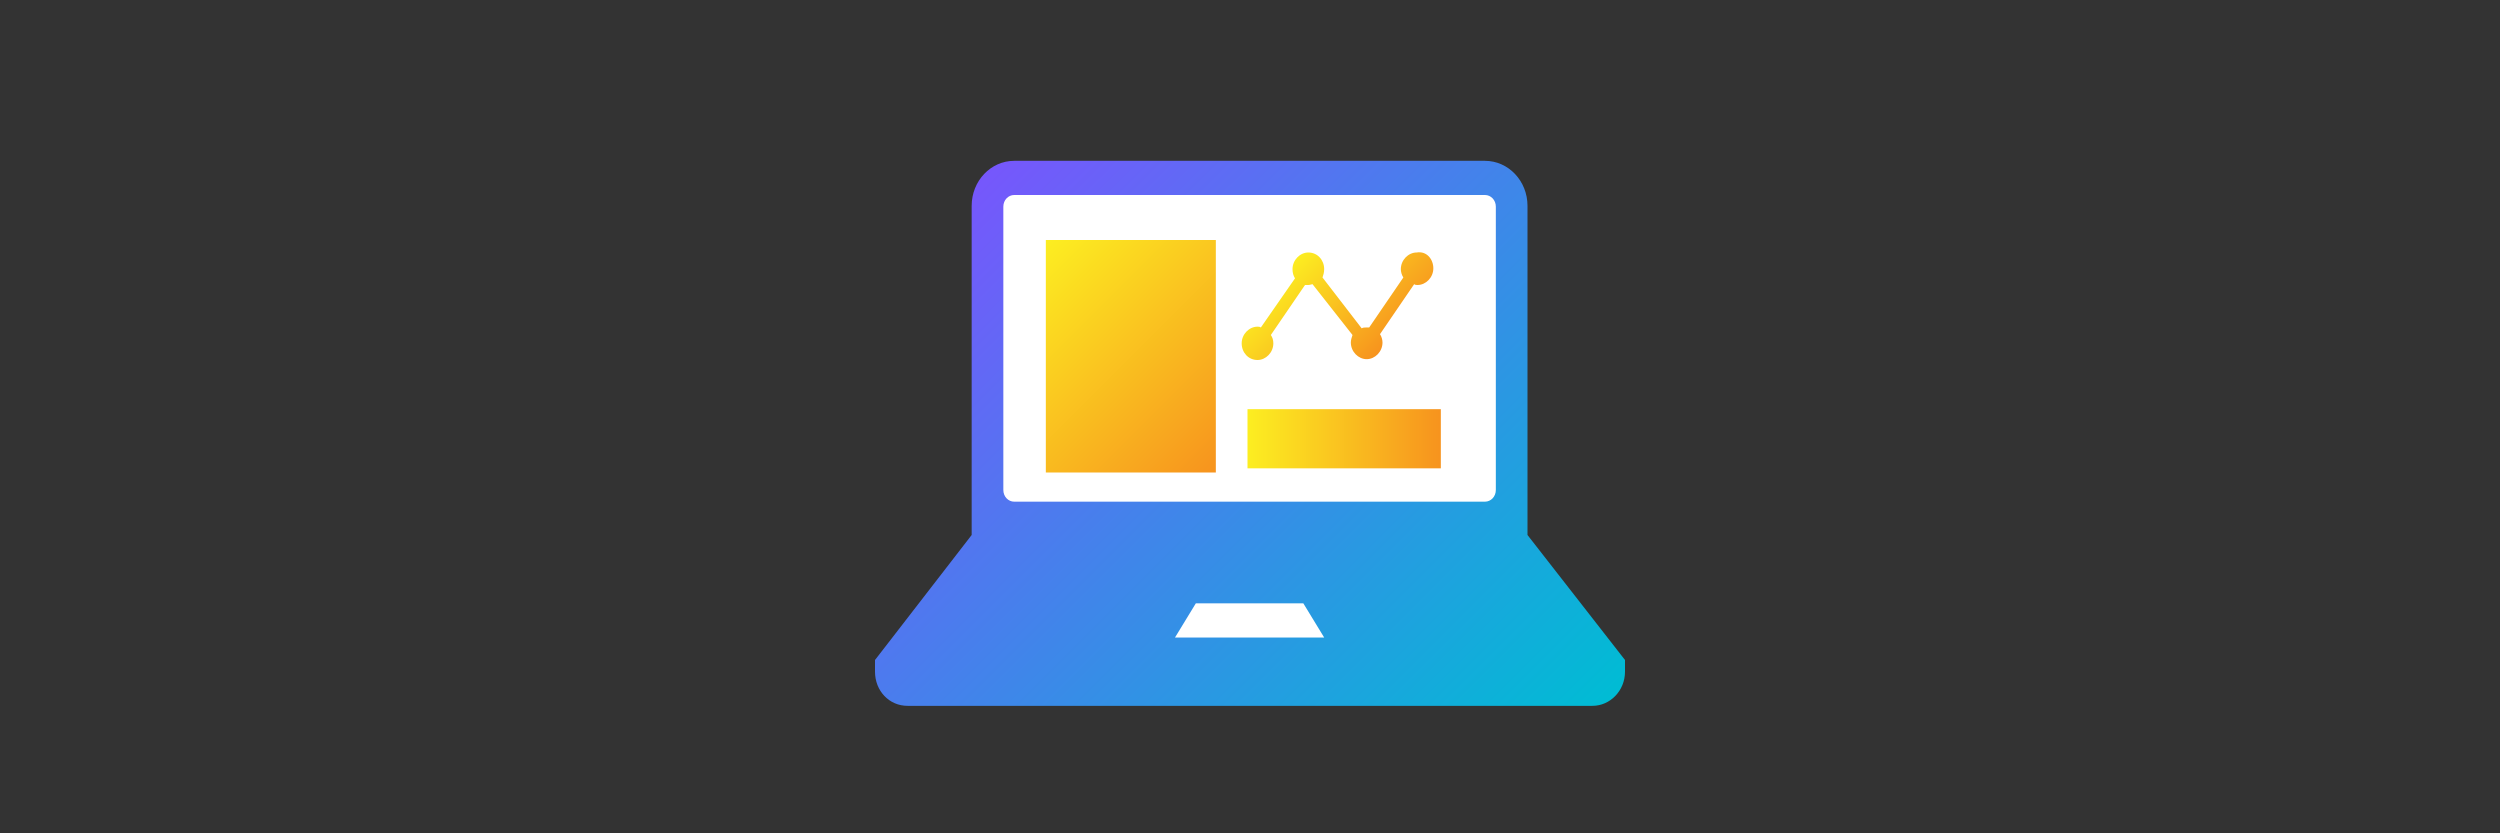 <?xml version="1.0" encoding="utf-8"?>
<!-- Generator: Adobe Illustrator 25.2.3, SVG Export Plug-In . SVG Version: 6.00 Build 0)  -->
<svg version="1.1" id="Layer_1" xmlns="http://www.w3.org/2000/svg" xmlns:xlink="http://www.w3.org/1999/xlink" x="0px" y="0px"
	 viewBox="0 0 300 100" style="enable-background:new 0 0 300 100;" xml:space="preserve">
<rect x="0" y="0" width="300" height="100" fill="#333333" stroke="none"/>
<style type="text/css">
	.st0{fill:url(#SVGID_1_);}
	.st1{fill:#FFFFFF;}
	.st2{fill:url(#SVGID_2_);}
	.st3{fill:none;}
	.st4{fill:url(#SVGID_3_);}
	.st5{fill:url(#SVGID_4_);}
</style>
<g>
	
		<linearGradient id="SVGID_1_" gradientUnits="userSpaceOnUse" x1="115.371" y1="78.398" x2="184.56" y2="9.209" gradientTransform="matrix(1 0 0 -1 0 102)">
		<stop  offset="3.409785e-07" style="stop-color:#7657FC"/>
		<stop  offset="1" style="stop-color:#00BCD4"/>
	</linearGradient>
	<path class="st0" d="M183.3,64.2V24.7c0-3-2.3-5.4-5.1-5.4h-56.5c-2.8,0-5.1,2.4-5.1,5.4v39.5l-11.6,15v1.4c0,2.3,1.7,4.1,3.9,4.1
		h82.2c2.1,0,3.9-1.8,3.9-4.1v-1.4L183.3,64.2z"/>
	<polygon class="st1" points="141,76.5 143.5,72.4 156.4,72.4 158.9,76.5 	"/>
	<path class="st1" d="M179.5,58.8c0,0.8-0.6,1.4-1.3,1.4h-56.5c-0.7,0-1.3-0.6-1.3-1.4v-34c0-0.8,0.6-1.4,1.3-1.4h56.5
		c0.7,0,1.3,0.6,1.3,1.4V58.8z"/>
	
		<linearGradient id="SVGID_2_" gradientUnits="userSpaceOnUse" x1="155.086" y1="70.719" x2="165.868" y2="59.938" gradientTransform="matrix(1 0 0 -1 0 102)">
		<stop  offset="2.024560e-07" style="stop-color:#FCEE21"/>
		<stop  offset="1" style="stop-color:#F7931E"/>
	</linearGradient>
	<path class="st2" d="M172,32.2c0,1.1-0.9,2-1.9,2c-0.1,0-0.3,0-0.4-0.1l-4.1,6c0.2,0.3,0.3,0.7,0.3,1c0,1.1-0.9,2-1.9,2
		s-1.9-0.9-1.9-2c0-0.3,0.1-0.6,0.2-0.9l-4.8-6.1c-0.1,0-0.3,0.1-0.5,0.1c-0.1,0-0.2,0-0.4,0l-4.1,6c0.2,0.3,0.3,0.6,0.3,1
		c0,1.1-0.9,2-1.9,2c-1.1,0-1.9-0.9-1.9-2s0.9-2,1.9-2c0.1,0,0.3,0,0.4,0.1l4.1-5.9c-0.2-0.3-0.3-0.7-0.3-1.1c0-1.1,0.9-2,1.9-2
		c1.1,0,1.9,0.9,1.9,2c0,0.4-0.1,0.7-0.2,1l4.7,6.1c0.2-0.1,0.3-0.1,0.5-0.1c0.1,0,0.3,0,0.4,0l4.1-6c-0.2-0.3-0.3-0.7-0.3-1
		c0-1.1,0.9-2,1.9-2C171.2,30.1,172,31.1,172,32.2L172,32.2z"/>
	<path d="M169.2,36.3"/>
	<rect x="105" y="19.3" class="st3" width="90" height="65.5"/>
	
		<linearGradient id="SVGID_3_" gradientUnits="userSpaceOnUse" x1="123.625" y1="71.325" x2="147.775" y2="47.175" gradientTransform="matrix(1 0 0 -1 0 102)">
		<stop  offset="2.024560e-07" style="stop-color:#FCEE21"/>
		<stop  offset="1" style="stop-color:#F7931E"/>
	</linearGradient>
	<rect x="125.5" y="28.8" class="st4" width="20.4" height="27.9"/>
	<g>
		
			<linearGradient id="SVGID_4_" gradientUnits="userSpaceOnUse" x1="149.7" y1="49.35" x2="172.9" y2="49.35" gradientTransform="matrix(1 0 0 -1 0 102)">
			<stop  offset="2.024560e-07" style="stop-color:#FCEE21"/>
			<stop  offset="1" style="stop-color:#F7931E"/>
		</linearGradient>
		<rect x="149.7" y="49.1" class="st5" width="23.2" height="7.1"/>
	</g>
</g>
</svg>
